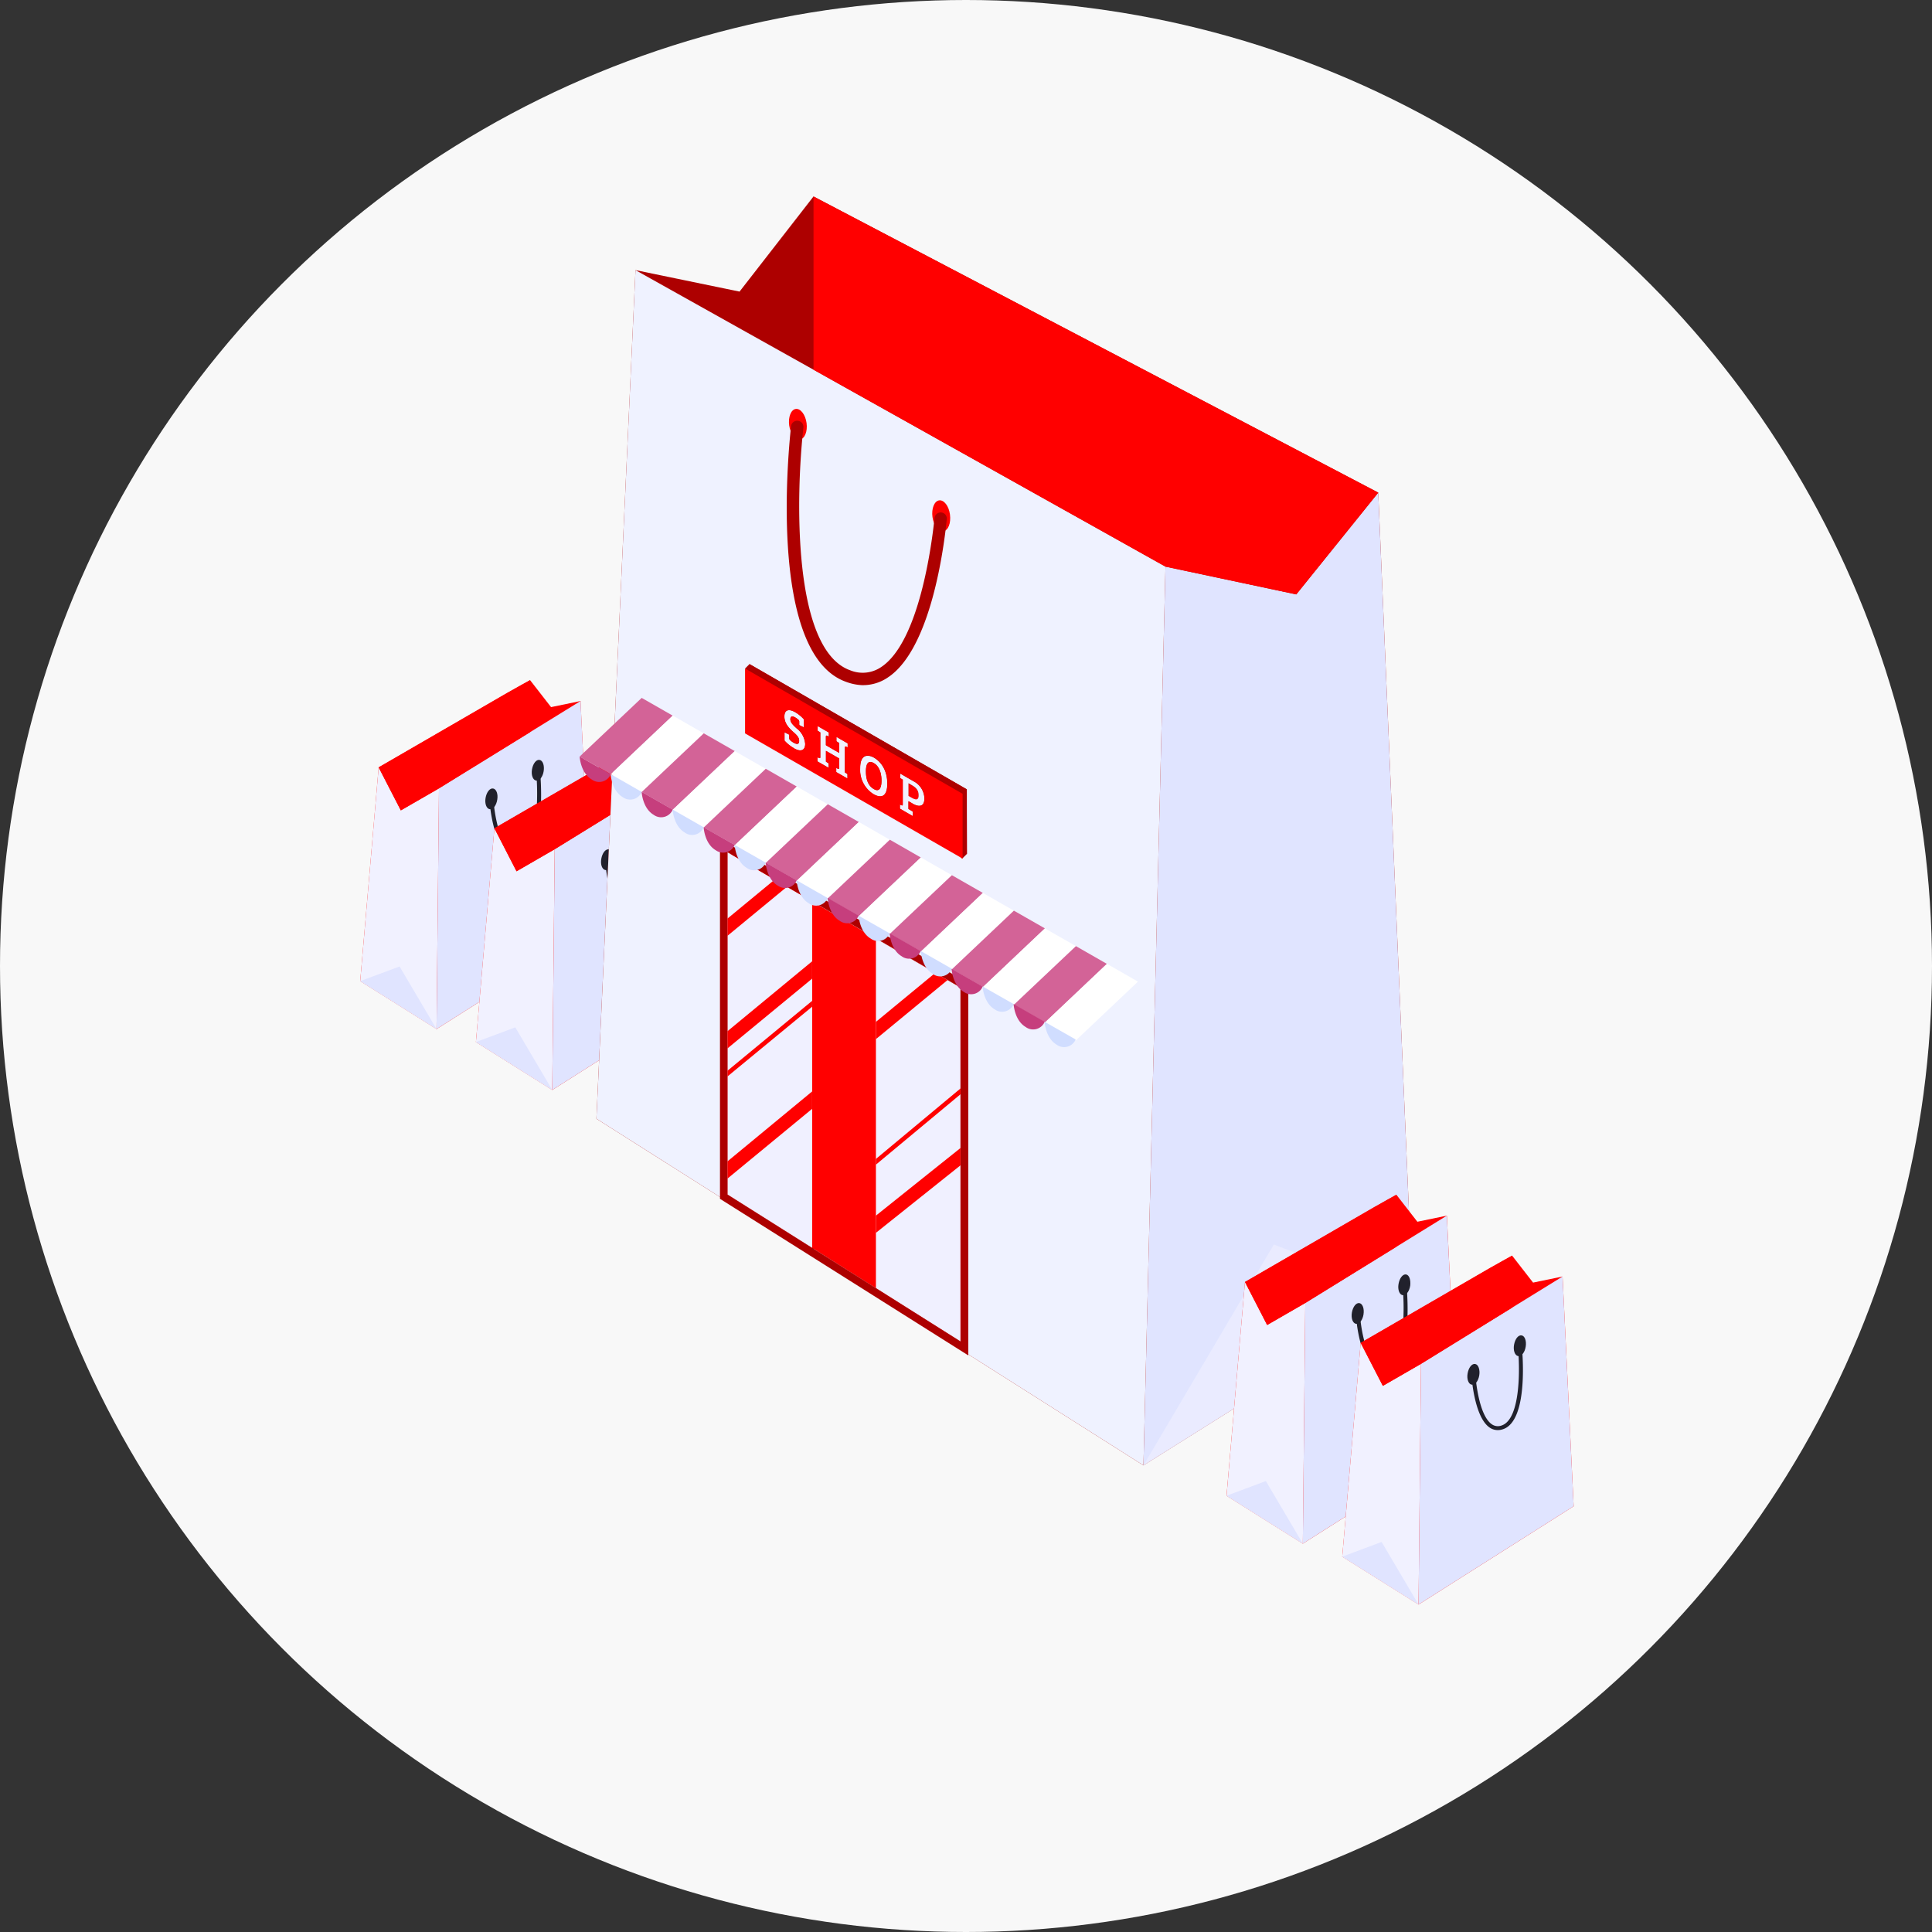 <svg width="118" height="118" fill="none" xmlns="http://www.w3.org/2000/svg"><rect width="100%" height="100%" fill="#333333" stroke="none"/><circle cx="59" cy="59" r="59" fill="#F8F8F8"/><path d="M31.022 42.29l-7.895 4.578L22 59.924l4.663 2.927 9.471-6.002-.677-14.033-1.8.372-1.281-1.647-1.354.75z" fill="red"/><path d="M23.127 46.868l1.354 2.627 2.33-1.344-.148 14.7L22 59.924l1.127-13.056z" fill="#F1F1FF"/><path d="M26.811 48.15l8.647-5.334.677 14.033-9.472 6.002.148-14.7z" fill="#E0E4FF"/><path d="M30.37 48.844c-.054.35-.256.61-.457.58-.202-.031-.317-.34-.256-.69.061-.349.256-.606.457-.576.202.031.317.337.256.686zm2.836-1.746c-.054.349-.256.609-.457.578-.202-.03-.317-.339-.256-.688.061-.35.256-.607.457-.576.202.03.31.336.256.686z" fill="#21212C"/><path d="M22 59.924l2.404-.895 2.259 3.822L22 59.925z" fill="#E0E4FF"/><path d="M32.376 41.541v3.178l-5.565 3.432-2.33 1.344-1.354-2.627 8.667-5.005" fill="red"/><path d="M31.494 52.198a.873.873 0 01-.49-.156c-.95-.642-1.11-3.139-1.114-3.243l.242-.016c0 .026.156 2.484 1.022 3.06a.638.638 0 00.596.072c1.19-.396 1.116-3.64.989-4.845l.24-.026c.02.186.465 4.572-1.153 5.1a1.04 1.04 0 01-.332.054z" fill="#21212C"/><path d="M38.09 46.011l-7.893 4.578-1.13 13.055 4.663 2.928 9.472-6.006-.677-14.03-1.802.373-1.28-1.65-1.354.752z" fill="red"/><path d="M30.197 50.589l1.351 2.626 2.33-1.346-.148 14.703-4.663-2.928 1.13-13.055z" fill="#F1F1FF"/><path d="M33.879 51.869l8.646-5.332.677 14.03-9.471 6.005.148-14.703z" fill="#E0E4FF"/><path d="M37.437 52.565c-.053.35-.255.607-.457.576-.202-.03-.317-.337-.255-.686.06-.35.255-.61.457-.579.202.03.309.34.255.689zm2.836-1.747c-.053.35-.255.607-.457.576-.202-.03-.317-.336-.256-.685.062-.35.256-.61.458-.58.202.031.309.34.255.69z" fill="#21212C"/><path d="M29.067 63.644l2.405-.897 2.258 3.825-4.663-2.928z" fill="#E0E4FF"/><path d="M39.443 45.259v3.177l-5.565 3.432-2.33 1.347-1.352-2.627 8.664-5.005" fill="red"/><path d="M38.562 55.915a.855.855 0 01-.491-.155c-.95-.64-1.109-3.137-1.114-3.244h.255c0 .023.156 2.481 1.01 3.06a.642.642 0 00.595.07c1.19-.396 1.117-3.64.989-4.846l.255-.025c.018.186.463 4.574-1.154 5.1a1.026 1.026 0 01-.345.04z" fill="#21212C"/><path d="M84.179 30.087l2.097 49.092L69.837 89.5l-33.41-21.172 2.387-51.83 6.355 1.312L49.686 12l34.493 18.087z" fill="#AD0000"/><path d="M84.18 30.087l-5.009 6.217-7.987-1.696-1.346 54.893 16.439-10.322-2.098-49.092z" fill="#E0E4FF"/><path d="M71.184 34.608l-32.37-18.11-2.386 51.83 33.41 21.173 1.346-54.893z" fill="#EFF2FF"/><path d="M56.953 31.581c.072.51.365.905.662.865.296-.041.475-.493.406-1.02-.069-.528-.368-.906-.662-.865-.294.04-.478.503-.406 1.02zm-8.752-5.6c.072.51.366.898.657.86.291-.039.473-.49.404-1.002-.07-.513-.363-.9-.657-.862-.294.038-.473.49-.404 1.004z" fill="red"/><path opacity=".6" d="M86.277 79.179l-8.478-3.165-7.961 13.487 16.439-10.322z" fill="#F0F0FF"/><path d="M52.678 41.847a2.694 2.694 0 001.533-.459c2.654-1.726 3.452-8.027 3.615-9.674a.374.374 0 00-.615-.326.377.377 0 00-.133.247c-.161 1.555-.93 7.591-3.276 9.118a2.008 2.008 0 01-1.865.19c-3.577-1.258-3.322-10.795-2.867-14.829a.374.374 0 00-.332-.413.375.375 0 00-.422.324c-.255 2.32-1.241 14.002 3.368 15.623.319.119.654.186.994.2z" fill="#AD0000"/><path d="M49.687 12v10.58l21.498 12.028 7.987 1.696 5.008-6.217L49.686 12zm-5.254 60.96V52.056l14.226 8.26v21.616l-14.226-8.974z" fill="red"/><path d="M44.668 72.96V52.056l5.171 3.002V76.22l-5.171-3.262z" fill="red"/><path d="M49.84 76.22l-.236.1V54.977h.256l-.128.604.108 20.64z" fill="red"/><path d="M44.433 72.96V52.056l5.171 3.002V76.22l-5.171-3.262zm9.065 5.716V57.318l5.171 3.004-.01 21.61-5.161-3.256z" fill="#F0F0FF"/><path d="M43.974 51.241V73.22l15.166 9.563V60.049L43.974 51.24zM58.67 81.933l-14.236-8.974V52.05l14.226 8.262.01 21.622z" fill="#AD0000"/><path d="M44.433 71.983l5.171-4.261V66.66l-5.171 4.271v1.05zm0-6.238l5.171-4.26v-.358l-5.171 4.27v.348zm0-1.713l5.171-4.261v-1.06l-5.171 4.27v1.051zm0-6.877l3.628-2.991-.751-.437-2.877 2.375v1.053zm9.065 18.142l5.166-4.123v-1.058l-5.166 4.13v1.052zm0-4.164l5.169-4.301v-.355l-5.169 4.307v.35zm0-7.667l4.374-3.606-.75-.438-3.624 2.99v1.054z" fill="red"/><path d="M39.192 42.625l-3.789 3.583 1.901 1.08 3.782-3.58-1.894-1.083z" fill="#D36397"/><path d="M41.09 43.706l-3.788 3.583 1.898 1.084 3.784-3.58-1.893-1.087z" fill="#fff"/><path d="M42.984 44.79l-3.789 3.583 1.899 1.084 3.784-3.583-1.894-1.084z" fill="#D36397"/><path d="M44.878 45.874l-3.79 3.582 1.902 1.082 3.781-3.58-1.893-1.084z" fill="#fff"/><path d="M46.77 46.955l-3.786 3.583 1.899 1.083 3.784-3.58-1.896-1.086z" fill="#D36397"/><path d="M48.666 48.039l-3.789 3.582 1.898 1.084 3.784-3.583-1.893-1.083z" fill="#fff"/><path d="M50.56 49.122l-3.79 3.583 1.901 1.081 3.785-3.58-1.896-1.084z" fill="#D36397"/><path d="M52.456 50.203l-3.789 3.586 1.898 1.08 3.784-3.58-1.893-1.086z" fill="#fff"/><path d="M54.349 51.287l-3.79 3.583 1.899 1.084 3.784-3.58-1.893-1.087z" fill="#D36397"/><path d="M56.242 52.37l-3.789 3.584 1.901 1.083 3.784-3.582-1.896-1.084z" fill="#fff"/><path d="M58.138 53.455l-3.79 3.582 1.899 1.081 3.784-3.58-1.893-1.083z" fill="#D36397"/><path d="M60.031 54.536l-3.789 3.583 1.899 1.083 3.784-3.58-1.894-1.086z" fill="#fff"/><path d="M61.925 55.62l-3.786 3.582 1.898 1.084 3.784-3.583-1.896-1.083z" fill="#D36397"/><path d="M63.82 56.703l-3.789 3.583 1.899 1.081 3.784-3.58-1.894-1.084z" fill="#fff"/><path d="M65.714 57.787l-3.79 3.58 1.9 1.084 3.783-3.58-1.893-1.084z" fill="#D36397"/><path d="M67.608 58.868l-3.787 3.583 1.899 1.084 3.784-3.58-1.896-1.087z" fill="#fff"/><path d="M35.403 46.208s.051.994.736 1.4a.766.766 0 001.163-.319l-1.899-1.081z" fill="#C63E7D"/><path d="M37.297 47.286s.048.995.736 1.4a.767.767 0 001.162-.316l-1.898-1.084z" fill="#D0DDFF"/><path d="M39.19 48.367s.048.995.735 1.4a.769.769 0 001.163-.318l-1.898-1.082z" fill="#C63E7D"/><path d="M41.083 49.446s.049.995.736 1.4a.766.766 0 001.16-.316l-1.896-1.084z" fill="#D0DDFF"/><path d="M42.977 50.527s.048.995.735 1.4a.768.768 0 001.16-.319l-1.895-1.08z" fill="#C63E7D"/><path d="M44.87 51.606s.049.994.736 1.4a.767.767 0 001.16-.316l-1.896-1.084z" fill="#D0DDFF"/><path d="M46.764 52.687s.048.995.735 1.4a.768.768 0 001.16-.319l-1.895-1.08z" fill="#C63E7D"/><path d="M48.656 53.766s.049.994.736 1.4a.768.768 0 001.16-.316l-1.896-1.084z" fill="#D0DDFF"/><path d="M50.55 54.84s.048.996.736 1.4a.767.767 0 001.16-.317L50.55 54.84z" fill="#C63E7D"/><path d="M52.443 55.925s.049.995.736 1.4a.768.768 0 001.16-.318l-1.896-1.081z" fill="#D0DDFF"/><path d="M54.336 57.004s.049.997.733 1.4a.767.767 0 001.163-.316l-1.896-1.084z" fill="#C63E7D"/><path d="M56.237 58.085s.051.995.736 1.4a.768.768 0 001.163-.318l-1.899-1.082z" fill="#D0DDFF"/><path d="M58.12 59.174s.051.995.736 1.4a.766.766 0 001.163-.316l-1.899-1.084z" fill="#C63E7D"/><path d="M60.014 60.245s.048.995.735 1.4a.768.768 0 001.163-.319l-1.898-1.08z" fill="#D0DDFF"/><path d="M61.907 61.324s.049.995.736 1.4a.767.767 0 001.163-.316l-1.899-1.084z" fill="#C63E7D"/><path d="M63.8 62.405s.05.995.737 1.4a.766.766 0 001.16-.319l-1.896-1.08z" fill="#D0DDFF"/><path d="M83.934 73.722l-7.895 4.577-1.127 13.056 4.66 2.927 9.475-6.002-.677-14.033-1.802.373-1.282-1.65-1.352.752z" fill="red"/><path d="M76.039 78.3l1.354 2.626 2.33-1.344-.15 14.7-4.66-2.927 1.126-13.056z" fill="#F1F1FF"/><path d="M79.723 79.582l8.646-5.335.677 14.032-9.474 6.003.151-14.7z" fill="#E0E4FF"/><path d="M83.28 80.275c-.054.35-.256.607-.456.58-.199-.029-.316-.34-.255-.69.061-.349.255-.606.455-.576.2.031.309.337.255.686zm2.85-1.747c-.053.35-.255.607-.457.577-.201-.031-.317-.337-.255-.686.061-.35.255-.61.457-.58.202.031.294.34.256.69z" fill="#21212C"/><path d="M74.912 91.355l2.402-.898 2.259 3.825-4.66-2.927z" fill="#E0E4FF"/><path d="M85.286 72.97v3.177l-5.563 3.435-2.33 1.344-1.354-2.627 8.667-5.005" fill="red"/><path d="M84.406 83.626a.865.865 0 01-.49-.153c-.95-.643-1.106-3.134-1.106-3.246l.242-.013c0 .023.159 2.481 1.022 3.06a.648.648 0 00.598.069c1.188-.395 1.117-3.639.986-4.845l.243-.026c.02.187.465 4.575-1.152 5.113a.994.994 0 01-.343.04z" fill="#21212C"/><path d="M91.001 77.44l-7.895 4.577-1.126 13.058L86.64 98l9.474-6.003-.677-14.032-1.802.372-1.28-1.647-1.354.75z" fill="red"/><path d="M83.106 82.017l1.354 2.626 2.33-1.344L86.64 98l-4.66-2.925 1.126-13.058z" fill="#F1F1FF"/><path d="M86.79 83.3l8.647-5.335.677 14.032L86.64 98l.15-14.7z" fill="#E0E4FF"/><path d="M90.35 83.993c-.054.35-.256.61-.458.579-.202-.03-.317-.34-.255-.689.06-.349.255-.606.457-.576.202.03.307.347.256.686zm2.835-1.747c-.053.35-.255.61-.457.58-.202-.031-.317-.34-.255-.69.06-.349.255-.606.457-.576.202.03.31.337.255.686z" fill="#21212C"/><path d="M81.98 95.075l2.404-.898L86.64 98l-4.66-2.925z" fill="#E0E4FF"/><path d="M92.355 76.69v3.177L86.79 83.3l-2.33 1.344-1.354-2.626 8.666-5.003" fill="red"/><path d="M91.473 87.346a.872.872 0 01-.49-.155c-.95-.643-1.11-3.14-1.117-3.244l.243-.015c0 .025.158 2.484 1.01 3.06a.643.643 0 00.597.071c1.188-.395 1.117-3.639.986-4.845l.243-.025c.02.186.465 4.572-1.152 5.1a.973.973 0 01-.32.053z" fill="#21212C"/><path d="M45.504 40.832l.273-.272 13.274 7.65-.01 3.96-.274.27-13.263-11.608z" fill="#AD0000"/><path d="M45.777 40.56v3.96l13.286 7.65-.015-3.96-13.27-7.65zm4.94 5.015l.804.464v.561c0 .041 0 .064-.02.072 0 0 .02-.03.02-.072v-.56l-.805-.465zm-.512-1.514v.278-.278zm-.018 1.894l.092.044c.039.015.067.02.077 0 0 .025-.038.02-.077 0l-.092-.044v.255-.255zm-1.566-.94c.035.025.072.049.11.07a.742.742 0 00-.105-.07h-.005zm.391.127a.154.154 0 01-.135 0 .154.154 0 00.14.008l-.005-.008zm0-.837l-.097-.094-.148-.14.148.14.097.095zm.23-.764a2.012 2.012 0 000-.003v.003zm-.67-.431zm2.045 3.36l.255.143-.255-.143zm1.402.53l-.16-.104.16.105zm.018-1.881l-.687-.395.687.395z" fill="#AD0000"/><path d="M55.66 47.955c.279.16.447.308.445.645 0 .29-.169.29-.414.148l-.205-.118v-.765l.174.09z" fill="red"/><path d="M53.39 46.284c.422.255.803.765.8 1.589 0 .747-.34.925-.838.64a1.744 1.744 0 01-.82-1.596c.003-.832.46-.862.859-.633zm-.017 1.91c.36.21.465-.122.465-.51 0-.334-.074-.846-.465-1.073-.391-.227-.486.11-.486.497s.077.854.486 1.089" fill="#F1F1FF"/><path d="M53.373 46.608c.391.227.468.74.465 1.074 0 .39-.105.721-.465.51-.409-.235-.485-.717-.485-1.09 0-.371.12-.703.485-.494z" fill="red"/><path d="M48.572 43.502c.2.12.38.268.534.441v.49l-.289-.145v-.189a.157.157 0 00-.059-.14 1.076 1.076 0 00-.184-.133c-.168-.097-.298-.094-.298.107 0 .202.163.352.375.551a1.322 1.322 0 01.529.954c0 .428-.296.494-.687.267a2.264 2.264 0 01-.575-.464v-.51l.288.146v.199a.16.16 0 00.06.14c.061.057.13.107.204.148.186.107.34.127.342-.117 0-.205-.16-.358-.36-.533-.281-.255-.542-.53-.542-.947 0-.415.26-.49.662-.265zm3.202 1.902v.255l-.092-.043c-.048-.02-.084-.02-.084.059v1.5l.16.104v.275l-.686-.395v-.255l.094.046c.054.023.082.02.082-.061v-.564l-.805-.462v.658l.166.105v.275l-.687-.395v-.255l.094.043c.046.02.082.02.082-.043v-1.515l-.163-.104v-.298l.684.395v.255l-.092-.046c-.056-.023-.087-.023-.087.058v.51l.805.465v-.6l-.163-.104v-.27l.692.407zm3.953 3.672l-.243-.138v.472l.27.166v.278l-.794-.459v-.255l.094.043c.049.02.082.023.082-.043v-1.515l-.16-.102v-.278l.812.47a1.213 1.213 0 01.67 1.05c.004.49-.302.559-.731.311zm-.24-1.229v.765l.204.117c.255.143.414.143.414-.148 0-.336-.166-.484-.445-.645l-.174-.1" fill="#F1F1FF"/><path d="M45.506 40.832l13.286 7.65v3.958l-13.286-7.648v-3.96zm6.267 4.827v-.255l-.684-.395v.276l.163.104v.6l-.805-.465v-.51c0-.081.031-.081.087-.058l.092.045v-.255l-.685-.395v.276l.164.104v1.515c0 .064-.036.064-.082.043l-.094-.043v.255l.687.395v-.275l-.166-.105v-.658l.805.462v.563c0 .082-.028.084-.082.061l-.095-.045v.255l.688.395v-.276l-.161-.104v-1.51c0-.079.036-.079.084-.058l.092.043-.008.015zm1.587 2.844c.511.285.836.107.838-.64 0-.827-.378-1.347-.8-1.59-.421-.241-.856-.198-.858.633a1.74 1.74 0 00.82 1.597zm2.366.573c.43.255.736.179.736-.318a1.209 1.209 0 00-.67-1.051l-.812-.47v.279l.16.102v1.514c0 .067-.032.064-.08.044l-.095-.044v.255l.794.46v-.279l-.27-.165v-.472l.242.138-.005.007zm-7.238-3.378c.39.227.687.16.687-.268a1.32 1.32 0 00-.529-.954c-.212-.199-.378-.35-.376-.55.003-.202.13-.205.3-.108.065.038.127.082.183.133a.158.158 0 01.06.14v.189l.288.145v-.49a2.268 2.268 0 00-.534-.44c-.394-.225-.66-.138-.662.254-.002.393.255.697.542.947.199.175.36.328.36.532 0 .255-.156.225-.342.118a1.082 1.082 0 01-.205-.148.159.159 0 01-.059-.14v-.2l-.288-.145v.51c.165.185.359.342.575.464" fill="red"/></svg>